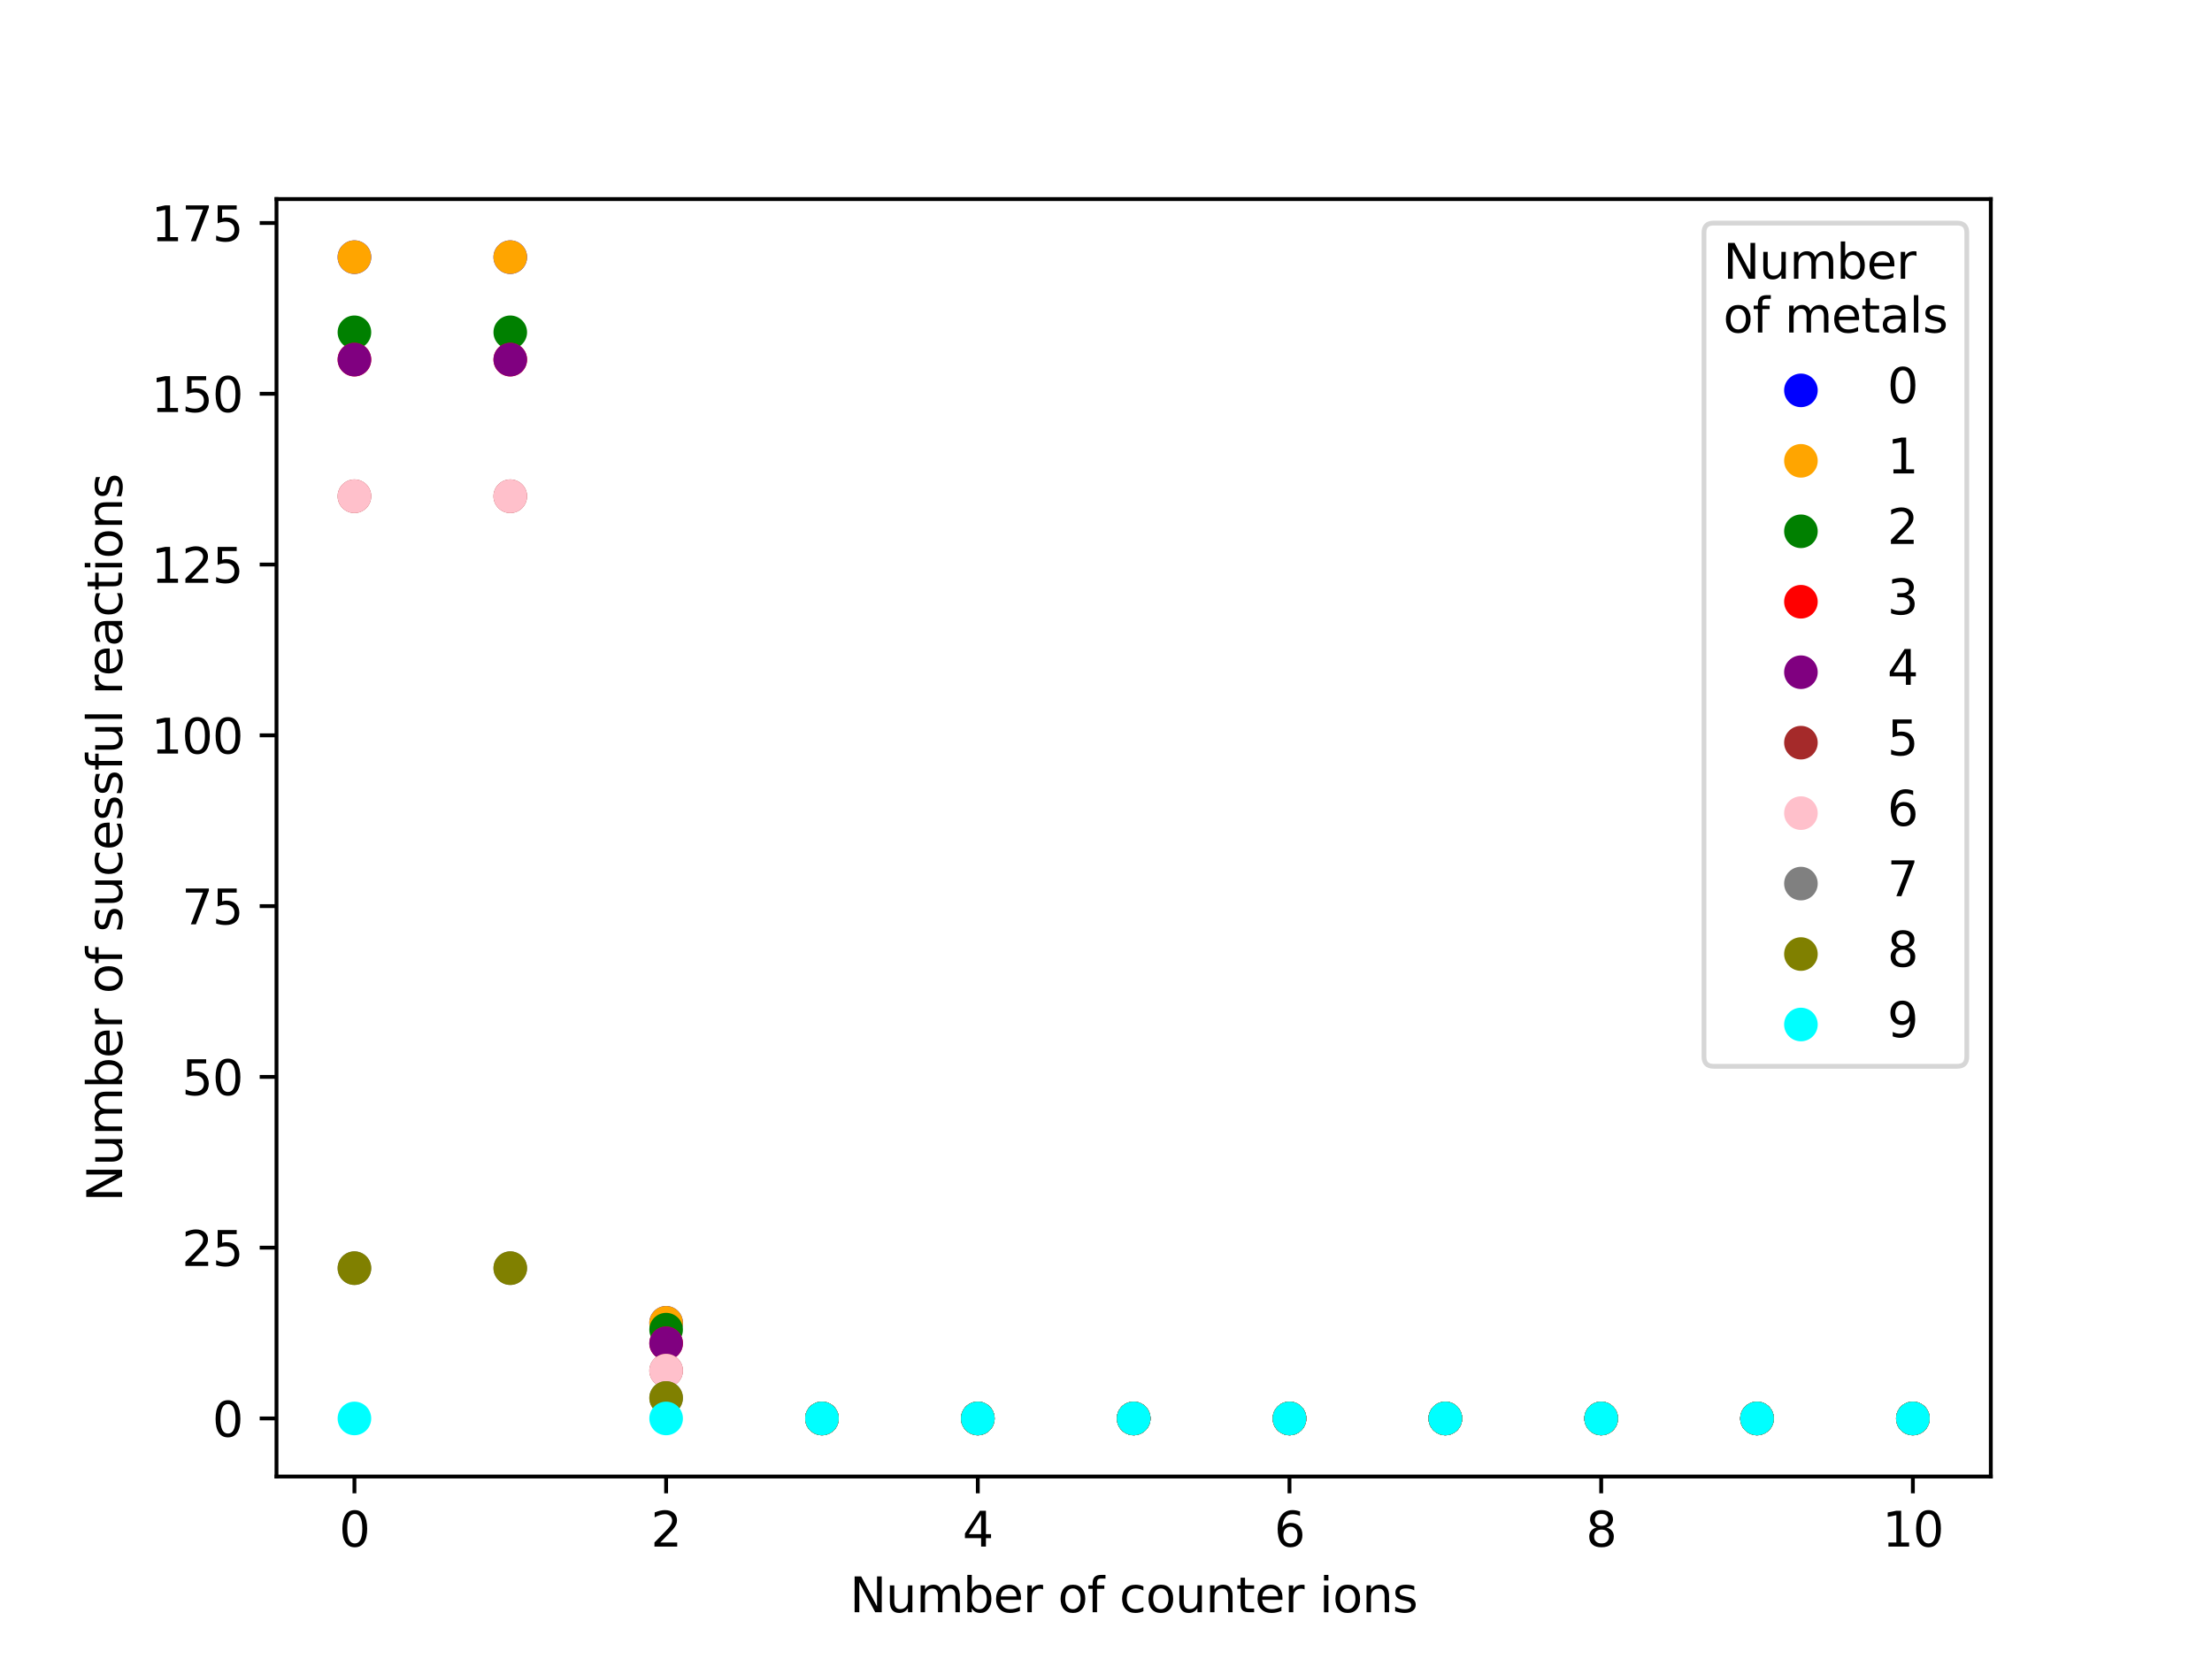 <?xml version="1.0" encoding="utf-8" standalone="no"?>
<!DOCTYPE svg PUBLIC "-//W3C//DTD SVG 1.1//EN"
  "http://www.w3.org/Graphics/SVG/1.1/DTD/svg11.dtd">
<svg xmlns:xlink="http://www.w3.org/1999/xlink" width="460.8pt" height="345.6pt" viewBox="0 0 460.8 345.6" xmlns="http://www.w3.org/2000/svg" version="1.1">
 <defs>
  <style type="text/css">*{stroke-linejoin: round; stroke-linecap: butt}</style>
 </defs>
 <g id="figure_1">
  <g id="patch_1">
   <path d="M 0 345.6 
L 460.8 345.6 
L 460.8 0 
L 0 0 
z
" style="fill: #ffffff"/>
  </g>
  <g id="axes_1">
   <g id="patch_2">
    <path d="M 57.6 307.584 
L 414.72 307.584 
L 414.72 41.472 
L 57.6 41.472 
z
" style="fill: #ffffff"/>
   </g>
   <g id="PathCollection_1">
    <defs>
     <path id="m9a6a259fd0" d="M 0 3 
C 0.796 3 1.559 2.684 2.121 2.121 
C 2.684 1.559 3 0.796 3 0 
C 3 -0.796 2.684 -1.559 2.121 -2.121 
C 1.559 -2.684 0.796 -3 0 -3 
C -0.796 -3 -1.559 -2.684 -2.121 -2.121 
C -2.684 -1.559 -3 -0.796 -3 0 
C -3 0.796 -2.684 1.559 -2.121 2.121 
C -1.559 2.684 -0.796 3 0 3 
z
" style="stroke: #0000ff"/>
    </defs>
    <g clip-path="url(#pfe8bcbea53)">
     <use xlink:href="#m9a6a259fd0" x="73.833" y="53.568" style="fill: #0000ff; stroke: #0000ff"/>
     <use xlink:href="#m9a6a259fd0" x="106.298" y="53.568" style="fill: #0000ff; stroke: #0000ff"/>
     <use xlink:href="#m9a6a259fd0" x="138.764" y="275.565" style="fill: #0000ff; stroke: #0000ff"/>
     <use xlink:href="#m9a6a259fd0" x="171.229" y="295.488" style="fill: #0000ff; stroke: #0000ff"/>
     <use xlink:href="#m9a6a259fd0" x="203.695" y="295.488" style="fill: #0000ff; stroke: #0000ff"/>
     <use xlink:href="#m9a6a259fd0" x="236.16" y="295.488" style="fill: #0000ff; stroke: #0000ff"/>
     <use xlink:href="#m9a6a259fd0" x="268.625" y="295.488" style="fill: #0000ff; stroke: #0000ff"/>
     <use xlink:href="#m9a6a259fd0" x="301.091" y="295.488" style="fill: #0000ff; stroke: #0000ff"/>
     <use xlink:href="#m9a6a259fd0" x="333.556" y="295.488" style="fill: #0000ff; stroke: #0000ff"/>
     <use xlink:href="#m9a6a259fd0" x="366.022" y="295.488" style="fill: #0000ff; stroke: #0000ff"/>
     <use xlink:href="#m9a6a259fd0" x="398.487" y="295.488" style="fill: #0000ff; stroke: #0000ff"/>
    </g>
   </g>
   <g id="PathCollection_2">
    <defs>
     <path id="md908ec99e9" d="M 0 3 
C 0.796 3 1.559 2.684 2.121 2.121 
C 2.684 1.559 3 0.796 3 0 
C 3 -0.796 2.684 -1.559 2.121 -2.121 
C 1.559 -2.684 0.796 -3 0 -3 
C -0.796 -3 -1.559 -2.684 -2.121 -2.121 
C -2.684 -1.559 -3 -0.796 -3 0 
C -3 0.796 -2.684 1.559 -2.121 2.121 
C -1.559 2.684 -0.796 3 0 3 
z
" style="stroke: #ffa500"/>
    </defs>
    <g clip-path="url(#pfe8bcbea53)">
     <use xlink:href="#md908ec99e9" x="73.833" y="53.568" style="fill: #ffa500; stroke: #ffa500"/>
     <use xlink:href="#md908ec99e9" x="106.298" y="53.568" style="fill: #ffa500; stroke: #ffa500"/>
     <use xlink:href="#md908ec99e9" x="138.764" y="275.565" style="fill: #ffa500; stroke: #ffa500"/>
     <use xlink:href="#md908ec99e9" x="171.229" y="295.488" style="fill: #ffa500; stroke: #ffa500"/>
     <use xlink:href="#md908ec99e9" x="203.695" y="295.488" style="fill: #ffa500; stroke: #ffa500"/>
     <use xlink:href="#md908ec99e9" x="236.16" y="295.488" style="fill: #ffa500; stroke: #ffa500"/>
     <use xlink:href="#md908ec99e9" x="268.625" y="295.488" style="fill: #ffa500; stroke: #ffa500"/>
     <use xlink:href="#md908ec99e9" x="301.091" y="295.488" style="fill: #ffa500; stroke: #ffa500"/>
     <use xlink:href="#md908ec99e9" x="333.556" y="295.488" style="fill: #ffa500; stroke: #ffa500"/>
     <use xlink:href="#md908ec99e9" x="366.022" y="295.488" style="fill: #ffa500; stroke: #ffa500"/>
     <use xlink:href="#md908ec99e9" x="398.487" y="295.488" style="fill: #ffa500; stroke: #ffa500"/>
    </g>
   </g>
   <g id="PathCollection_3">
    <defs>
     <path id="m4e2afb1978" d="M 0 3 
C 0.796 3 1.559 2.684 2.121 2.121 
C 2.684 1.559 3 0.796 3 0 
C 3 -0.796 2.684 -1.559 2.121 -2.121 
C 1.559 -2.684 0.796 -3 0 -3 
C -0.796 -3 -1.559 -2.684 -2.121 -2.121 
C -2.684 -1.559 -3 -0.796 -3 0 
C -3 0.796 -2.684 1.559 -2.121 2.121 
C -1.559 2.684 -0.796 3 0 3 
z
" style="stroke: #008000"/>
    </defs>
    <g clip-path="url(#pfe8bcbea53)">
     <use xlink:href="#m4e2afb1978" x="73.833" y="69.222" style="fill: #008000; stroke: #008000"/>
     <use xlink:href="#m4e2afb1978" x="106.298" y="69.222" style="fill: #008000; stroke: #008000"/>
     <use xlink:href="#m4e2afb1978" x="138.764" y="276.988" style="fill: #008000; stroke: #008000"/>
     <use xlink:href="#m4e2afb1978" x="171.229" y="295.488" style="fill: #008000; stroke: #008000"/>
     <use xlink:href="#m4e2afb1978" x="203.695" y="295.488" style="fill: #008000; stroke: #008000"/>
     <use xlink:href="#m4e2afb1978" x="236.16" y="295.488" style="fill: #008000; stroke: #008000"/>
     <use xlink:href="#m4e2afb1978" x="268.625" y="295.488" style="fill: #008000; stroke: #008000"/>
     <use xlink:href="#m4e2afb1978" x="301.091" y="295.488" style="fill: #008000; stroke: #008000"/>
     <use xlink:href="#m4e2afb1978" x="333.556" y="295.488" style="fill: #008000; stroke: #008000"/>
     <use xlink:href="#m4e2afb1978" x="366.022" y="295.488" style="fill: #008000; stroke: #008000"/>
     <use xlink:href="#m4e2afb1978" x="398.487" y="295.488" style="fill: #008000; stroke: #008000"/>
    </g>
   </g>
   <g id="PathCollection_4">
    <defs>
     <path id="m28a90b8193" d="M 0 3 
C 0.796 3 1.559 2.684 2.121 2.121 
C 2.684 1.559 3 0.796 3 0 
C 3 -0.796 2.684 -1.559 2.121 -2.121 
C 1.559 -2.684 0.796 -3 0 -3 
C -0.796 -3 -1.559 -2.684 -2.121 -2.121 
C -2.684 -1.559 -3 -0.796 -3 0 
C -3 0.796 -2.684 1.559 -2.121 2.121 
C -1.559 2.684 -0.796 3 0 3 
z
" style="stroke: #ff0000"/>
    </defs>
    <g clip-path="url(#pfe8bcbea53)">
     <use xlink:href="#m28a90b8193" x="73.833" y="74.914" style="fill: #ff0000; stroke: #ff0000"/>
     <use xlink:href="#m28a90b8193" x="106.298" y="74.914" style="fill: #ff0000; stroke: #ff0000"/>
     <use xlink:href="#m28a90b8193" x="138.764" y="279.834" style="fill: #ff0000; stroke: #ff0000"/>
     <use xlink:href="#m28a90b8193" x="171.229" y="295.488" style="fill: #ff0000; stroke: #ff0000"/>
     <use xlink:href="#m28a90b8193" x="203.695" y="295.488" style="fill: #ff0000; stroke: #ff0000"/>
     <use xlink:href="#m28a90b8193" x="236.16" y="295.488" style="fill: #ff0000; stroke: #ff0000"/>
     <use xlink:href="#m28a90b8193" x="268.625" y="295.488" style="fill: #ff0000; stroke: #ff0000"/>
     <use xlink:href="#m28a90b8193" x="301.091" y="295.488" style="fill: #ff0000; stroke: #ff0000"/>
     <use xlink:href="#m28a90b8193" x="333.556" y="295.488" style="fill: #ff0000; stroke: #ff0000"/>
     <use xlink:href="#m28a90b8193" x="366.022" y="295.488" style="fill: #ff0000; stroke: #ff0000"/>
     <use xlink:href="#m28a90b8193" x="398.487" y="295.488" style="fill: #ff0000; stroke: #ff0000"/>
    </g>
   </g>
   <g id="PathCollection_5">
    <defs>
     <path id="ma383f6b42c" d="M 0 3 
C 0.796 3 1.559 2.684 2.121 2.121 
C 2.684 1.559 3 0.796 3 0 
C 3 -0.796 2.684 -1.559 2.121 -2.121 
C 1.559 -2.684 0.796 -3 0 -3 
C -0.796 -3 -1.559 -2.684 -2.121 -2.121 
C -2.684 -1.559 -3 -0.796 -3 0 
C -3 0.796 -2.684 1.559 -2.121 2.121 
C -1.559 2.684 -0.796 3 0 3 
z
" style="stroke: #800080"/>
    </defs>
    <g clip-path="url(#pfe8bcbea53)">
     <use xlink:href="#ma383f6b42c" x="73.833" y="74.914" style="fill: #800080; stroke: #800080"/>
     <use xlink:href="#ma383f6b42c" x="106.298" y="74.914" style="fill: #800080; stroke: #800080"/>
     <use xlink:href="#ma383f6b42c" x="138.764" y="279.834" style="fill: #800080; stroke: #800080"/>
     <use xlink:href="#ma383f6b42c" x="171.229" y="295.488" style="fill: #800080; stroke: #800080"/>
     <use xlink:href="#ma383f6b42c" x="203.695" y="295.488" style="fill: #800080; stroke: #800080"/>
     <use xlink:href="#ma383f6b42c" x="236.16" y="295.488" style="fill: #800080; stroke: #800080"/>
     <use xlink:href="#ma383f6b42c" x="268.625" y="295.488" style="fill: #800080; stroke: #800080"/>
     <use xlink:href="#ma383f6b42c" x="301.091" y="295.488" style="fill: #800080; stroke: #800080"/>
     <use xlink:href="#ma383f6b42c" x="333.556" y="295.488" style="fill: #800080; stroke: #800080"/>
     <use xlink:href="#ma383f6b42c" x="366.022" y="295.488" style="fill: #800080; stroke: #800080"/>
     <use xlink:href="#ma383f6b42c" x="398.487" y="295.488" style="fill: #800080; stroke: #800080"/>
    </g>
   </g>
   <g id="PathCollection_6">
    <defs>
     <path id="m92a620b0fb" d="M 0 3 
C 0.796 3 1.559 2.684 2.121 2.121 
C 2.684 1.559 3 0.796 3 0 
C 3 -0.796 2.684 -1.559 2.121 -2.121 
C 1.559 -2.684 0.796 -3 0 -3 
C -0.796 -3 -1.559 -2.684 -2.121 -2.121 
C -2.684 -1.559 -3 -0.796 -3 0 
C -3 0.796 -2.684 1.559 -2.121 2.121 
C -1.559 2.684 -0.796 3 0 3 
z
" style="stroke: #a52a2a"/>
    </defs>
    <g clip-path="url(#pfe8bcbea53)">
     <use xlink:href="#m92a620b0fb" x="73.833" y="103.375" style="fill: #a52a2a; stroke: #a52a2a"/>
     <use xlink:href="#m92a620b0fb" x="106.298" y="103.375" style="fill: #a52a2a; stroke: #a52a2a"/>
     <use xlink:href="#m92a620b0fb" x="138.764" y="285.527" style="fill: #a52a2a; stroke: #a52a2a"/>
     <use xlink:href="#m92a620b0fb" x="171.229" y="295.488" style="fill: #a52a2a; stroke: #a52a2a"/>
     <use xlink:href="#m92a620b0fb" x="203.695" y="295.488" style="fill: #a52a2a; stroke: #a52a2a"/>
     <use xlink:href="#m92a620b0fb" x="236.16" y="295.488" style="fill: #a52a2a; stroke: #a52a2a"/>
     <use xlink:href="#m92a620b0fb" x="268.625" y="295.488" style="fill: #a52a2a; stroke: #a52a2a"/>
     <use xlink:href="#m92a620b0fb" x="301.091" y="295.488" style="fill: #a52a2a; stroke: #a52a2a"/>
     <use xlink:href="#m92a620b0fb" x="333.556" y="295.488" style="fill: #a52a2a; stroke: #a52a2a"/>
     <use xlink:href="#m92a620b0fb" x="366.022" y="295.488" style="fill: #a52a2a; stroke: #a52a2a"/>
     <use xlink:href="#m92a620b0fb" x="398.487" y="295.488" style="fill: #a52a2a; stroke: #a52a2a"/>
    </g>
   </g>
   <g id="PathCollection_7">
    <defs>
     <path id="mf456d11126" d="M 0 3 
C 0.796 3 1.559 2.684 2.121 2.121 
C 2.684 1.559 3 0.796 3 0 
C 3 -0.796 2.684 -1.559 2.121 -2.121 
C 1.559 -2.684 0.796 -3 0 -3 
C -0.796 -3 -1.559 -2.684 -2.121 -2.121 
C -2.684 -1.559 -3 -0.796 -3 0 
C -3 0.796 -2.684 1.559 -2.121 2.121 
C -1.559 2.684 -0.796 3 0 3 
z
" style="stroke: #ffc0cb"/>
    </defs>
    <g clip-path="url(#pfe8bcbea53)">
     <use xlink:href="#mf456d11126" x="73.833" y="103.375" style="fill: #ffc0cb; stroke: #ffc0cb"/>
     <use xlink:href="#mf456d11126" x="106.298" y="103.375" style="fill: #ffc0cb; stroke: #ffc0cb"/>
     <use xlink:href="#mf456d11126" x="138.764" y="285.527" style="fill: #ffc0cb; stroke: #ffc0cb"/>
     <use xlink:href="#mf456d11126" x="171.229" y="295.488" style="fill: #ffc0cb; stroke: #ffc0cb"/>
     <use xlink:href="#mf456d11126" x="203.695" y="295.488" style="fill: #ffc0cb; stroke: #ffc0cb"/>
     <use xlink:href="#mf456d11126" x="236.16" y="295.488" style="fill: #ffc0cb; stroke: #ffc0cb"/>
     <use xlink:href="#mf456d11126" x="268.625" y="295.488" style="fill: #ffc0cb; stroke: #ffc0cb"/>
     <use xlink:href="#mf456d11126" x="301.091" y="295.488" style="fill: #ffc0cb; stroke: #ffc0cb"/>
     <use xlink:href="#mf456d11126" x="333.556" y="295.488" style="fill: #ffc0cb; stroke: #ffc0cb"/>
     <use xlink:href="#mf456d11126" x="366.022" y="295.488" style="fill: #ffc0cb; stroke: #ffc0cb"/>
     <use xlink:href="#mf456d11126" x="398.487" y="295.488" style="fill: #ffc0cb; stroke: #ffc0cb"/>
    </g>
   </g>
   <g id="PathCollection_8">
    <defs>
     <path id="m4a28783ff9" d="M 0 3 
C 0.796 3 1.559 2.684 2.121 2.121 
C 2.684 1.559 3 0.796 3 0 
C 3 -0.796 2.684 -1.559 2.121 -2.121 
C 1.559 -2.684 0.796 -3 0 -3 
C -0.796 -3 -1.559 -2.684 -2.121 -2.121 
C -2.684 -1.559 -3 -0.796 -3 0 
C -3 0.796 -2.684 1.559 -2.121 2.121 
C -1.559 2.684 -0.796 3 0 3 
z
" style="stroke: #808080"/>
    </defs>
    <g clip-path="url(#pfe8bcbea53)">
     <use xlink:href="#m4a28783ff9" x="171.229" y="295.488" style="fill: #808080; stroke: #808080"/>
     <use xlink:href="#m4a28783ff9" x="203.695" y="295.488" style="fill: #808080; stroke: #808080"/>
     <use xlink:href="#m4a28783ff9" x="236.16" y="295.488" style="fill: #808080; stroke: #808080"/>
     <use xlink:href="#m4a28783ff9" x="268.625" y="295.488" style="fill: #808080; stroke: #808080"/>
     <use xlink:href="#m4a28783ff9" x="301.091" y="295.488" style="fill: #808080; stroke: #808080"/>
     <use xlink:href="#m4a28783ff9" x="333.556" y="295.488" style="fill: #808080; stroke: #808080"/>
     <use xlink:href="#m4a28783ff9" x="366.022" y="295.488" style="fill: #808080; stroke: #808080"/>
     <use xlink:href="#m4a28783ff9" x="398.487" y="295.488" style="fill: #808080; stroke: #808080"/>
     <use xlink:href="#m4a28783ff9" x="73.833" y="264.181" style="fill: #808080; stroke: #808080"/>
     <use xlink:href="#m4a28783ff9" x="106.298" y="264.181" style="fill: #808080; stroke: #808080"/>
     <use xlink:href="#m4a28783ff9" x="138.764" y="291.219" style="fill: #808080; stroke: #808080"/>
    </g>
   </g>
   <g id="PathCollection_9">
    <defs>
     <path id="m720d62b039" d="M 0 3 
C 0.796 3 1.559 2.684 2.121 2.121 
C 2.684 1.559 3 0.796 3 0 
C 3 -0.796 2.684 -1.559 2.121 -2.121 
C 1.559 -2.684 0.796 -3 0 -3 
C -0.796 -3 -1.559 -2.684 -2.121 -2.121 
C -2.684 -1.559 -3 -0.796 -3 0 
C -3 0.796 -2.684 1.559 -2.121 2.121 
C -1.559 2.684 -0.796 3 0 3 
z
" style="stroke: #808000"/>
    </defs>
    <g clip-path="url(#pfe8bcbea53)">
     <use xlink:href="#m720d62b039" x="73.833" y="264.181" style="fill: #808000; stroke: #808000"/>
     <use xlink:href="#m720d62b039" x="106.298" y="264.181" style="fill: #808000; stroke: #808000"/>
     <use xlink:href="#m720d62b039" x="138.764" y="291.219" style="fill: #808000; stroke: #808000"/>
     <use xlink:href="#m720d62b039" x="171.229" y="295.488" style="fill: #808000; stroke: #808000"/>
     <use xlink:href="#m720d62b039" x="203.695" y="295.488" style="fill: #808000; stroke: #808000"/>
     <use xlink:href="#m720d62b039" x="236.16" y="295.488" style="fill: #808000; stroke: #808000"/>
     <use xlink:href="#m720d62b039" x="268.625" y="295.488" style="fill: #808000; stroke: #808000"/>
     <use xlink:href="#m720d62b039" x="301.091" y="295.488" style="fill: #808000; stroke: #808000"/>
     <use xlink:href="#m720d62b039" x="333.556" y="295.488" style="fill: #808000; stroke: #808000"/>
     <use xlink:href="#m720d62b039" x="366.022" y="295.488" style="fill: #808000; stroke: #808000"/>
     <use xlink:href="#m720d62b039" x="398.487" y="295.488" style="fill: #808000; stroke: #808000"/>
    </g>
   </g>
   <g id="PathCollection_10">
    <defs>
     <path id="mf402e08801" d="M 0 3 
C 0.796 3 1.559 2.684 2.121 2.121 
C 2.684 1.559 3 0.796 3 0 
C 3 -0.796 2.684 -1.559 2.121 -2.121 
C 1.559 -2.684 0.796 -3 0 -3 
C -0.796 -3 -1.559 -2.684 -2.121 -2.121 
C -2.684 -1.559 -3 -0.796 -3 0 
C -3 0.796 -2.684 1.559 -2.121 2.121 
C -1.559 2.684 -0.796 3 0 3 
z
" style="stroke: #00ffff"/>
    </defs>
    <g clip-path="url(#pfe8bcbea53)">
     <use xlink:href="#mf402e08801" x="73.833" y="295.488" style="fill: #00ffff; stroke: #00ffff"/>
     <use xlink:href="#mf402e08801" x="138.764" y="295.488" style="fill: #00ffff; stroke: #00ffff"/>
     <use xlink:href="#mf402e08801" x="171.229" y="295.488" style="fill: #00ffff; stroke: #00ffff"/>
     <use xlink:href="#mf402e08801" x="203.695" y="295.488" style="fill: #00ffff; stroke: #00ffff"/>
     <use xlink:href="#mf402e08801" x="236.16" y="295.488" style="fill: #00ffff; stroke: #00ffff"/>
     <use xlink:href="#mf402e08801" x="268.625" y="295.488" style="fill: #00ffff; stroke: #00ffff"/>
     <use xlink:href="#mf402e08801" x="301.091" y="295.488" style="fill: #00ffff; stroke: #00ffff"/>
     <use xlink:href="#mf402e08801" x="333.556" y="295.488" style="fill: #00ffff; stroke: #00ffff"/>
     <use xlink:href="#mf402e08801" x="366.022" y="295.488" style="fill: #00ffff; stroke: #00ffff"/>
     <use xlink:href="#mf402e08801" x="398.487" y="295.488" style="fill: #00ffff; stroke: #00ffff"/>
    </g>
   </g>
   <g id="matplotlib.axis_1">
    <g id="xtick_1">
     <g id="line2d_1">
      <defs>
       <path id="m272580668e" d="M 0 0 
L 0 3.5 
" style="stroke: #000000; stroke-width: 0.8"/>
      </defs>
      <g>
       <use xlink:href="#m272580668e" x="73.833" y="307.584" style="stroke: #000000; stroke-width: 0.8"/>
      </g>
     </g>
     <g id="text_1">
      <!-- 0 -->
      <g transform="translate(70.651 322.182) scale(0.1 -0.1)">
       <defs>
        <path id="DejaVuSans-30" d="M 2034 4250 
Q 1547 4250 1301 3770 
Q 1056 3291 1056 2328 
Q 1056 1369 1301 889 
Q 1547 409 2034 409 
Q 2525 409 2770 889 
Q 3016 1369 3016 2328 
Q 3016 3291 2770 3770 
Q 2525 4250 2034 4250 
z
M 2034 4750 
Q 2819 4750 3233 4129 
Q 3647 3509 3647 2328 
Q 3647 1150 3233 529 
Q 2819 -91 2034 -91 
Q 1250 -91 836 529 
Q 422 1150 422 2328 
Q 422 3509 836 4129 
Q 1250 4750 2034 4750 
z
" transform="scale(0.016)"/>
       </defs>
       <use xlink:href="#DejaVuSans-30"/>
      </g>
     </g>
    </g>
    <g id="xtick_2">
     <g id="line2d_2">
      <g>
       <use xlink:href="#m272580668e" x="138.764" y="307.584" style="stroke: #000000; stroke-width: 0.8"/>
      </g>
     </g>
     <g id="text_2">
      <!-- 2 -->
      <g transform="translate(135.582 322.182) scale(0.1 -0.1)">
       <defs>
        <path id="DejaVuSans-32" d="M 1228 531 
L 3431 531 
L 3431 0 
L 469 0 
L 469 531 
Q 828 903 1448 1529 
Q 2069 2156 2228 2338 
Q 2531 2678 2651 2914 
Q 2772 3150 2772 3378 
Q 2772 3750 2511 3984 
Q 2250 4219 1831 4219 
Q 1534 4219 1204 4116 
Q 875 4013 500 3803 
L 500 4441 
Q 881 4594 1212 4672 
Q 1544 4750 1819 4750 
Q 2544 4750 2975 4387 
Q 3406 4025 3406 3419 
Q 3406 3131 3298 2873 
Q 3191 2616 2906 2266 
Q 2828 2175 2409 1742 
Q 1991 1309 1228 531 
z
" transform="scale(0.016)"/>
       </defs>
       <use xlink:href="#DejaVuSans-32"/>
      </g>
     </g>
    </g>
    <g id="xtick_3">
     <g id="line2d_3">
      <g>
       <use xlink:href="#m272580668e" x="203.695" y="307.584" style="stroke: #000000; stroke-width: 0.8"/>
      </g>
     </g>
     <g id="text_3">
      <!-- 4 -->
      <g transform="translate(200.513 322.182) scale(0.1 -0.1)">
       <defs>
        <path id="DejaVuSans-34" d="M 2419 4116 
L 825 1625 
L 2419 1625 
L 2419 4116 
z
M 2253 4666 
L 3047 4666 
L 3047 1625 
L 3713 1625 
L 3713 1100 
L 3047 1100 
L 3047 0 
L 2419 0 
L 2419 1100 
L 313 1100 
L 313 1709 
L 2253 4666 
z
" transform="scale(0.016)"/>
       </defs>
       <use xlink:href="#DejaVuSans-34"/>
      </g>
     </g>
    </g>
    <g id="xtick_4">
     <g id="line2d_4">
      <g>
       <use xlink:href="#m272580668e" x="268.625" y="307.584" style="stroke: #000000; stroke-width: 0.8"/>
      </g>
     </g>
     <g id="text_4">
      <!-- 6 -->
      <g transform="translate(265.444 322.182) scale(0.1 -0.1)">
       <defs>
        <path id="DejaVuSans-36" d="M 2113 2584 
Q 1688 2584 1439 2293 
Q 1191 2003 1191 1497 
Q 1191 994 1439 701 
Q 1688 409 2113 409 
Q 2538 409 2786 701 
Q 3034 994 3034 1497 
Q 3034 2003 2786 2293 
Q 2538 2584 2113 2584 
z
M 3366 4563 
L 3366 3988 
Q 3128 4100 2886 4159 
Q 2644 4219 2406 4219 
Q 1781 4219 1451 3797 
Q 1122 3375 1075 2522 
Q 1259 2794 1537 2939 
Q 1816 3084 2150 3084 
Q 2853 3084 3261 2657 
Q 3669 2231 3669 1497 
Q 3669 778 3244 343 
Q 2819 -91 2113 -91 
Q 1303 -91 875 529 
Q 447 1150 447 2328 
Q 447 3434 972 4092 
Q 1497 4750 2381 4750 
Q 2619 4750 2861 4703 
Q 3103 4656 3366 4563 
z
" transform="scale(0.016)"/>
       </defs>
       <use xlink:href="#DejaVuSans-36"/>
      </g>
     </g>
    </g>
    <g id="xtick_5">
     <g id="line2d_5">
      <g>
       <use xlink:href="#m272580668e" x="333.556" y="307.584" style="stroke: #000000; stroke-width: 0.8"/>
      </g>
     </g>
     <g id="text_5">
      <!-- 8 -->
      <g transform="translate(330.375 322.182) scale(0.1 -0.1)">
       <defs>
        <path id="DejaVuSans-38" d="M 2034 2216 
Q 1584 2216 1326 1975 
Q 1069 1734 1069 1313 
Q 1069 891 1326 650 
Q 1584 409 2034 409 
Q 2484 409 2743 651 
Q 3003 894 3003 1313 
Q 3003 1734 2745 1975 
Q 2488 2216 2034 2216 
z
M 1403 2484 
Q 997 2584 770 2862 
Q 544 3141 544 3541 
Q 544 4100 942 4425 
Q 1341 4750 2034 4750 
Q 2731 4750 3128 4425 
Q 3525 4100 3525 3541 
Q 3525 3141 3298 2862 
Q 3072 2584 2669 2484 
Q 3125 2378 3379 2068 
Q 3634 1759 3634 1313 
Q 3634 634 3220 271 
Q 2806 -91 2034 -91 
Q 1263 -91 848 271 
Q 434 634 434 1313 
Q 434 1759 690 2068 
Q 947 2378 1403 2484 
z
M 1172 3481 
Q 1172 3119 1398 2916 
Q 1625 2713 2034 2713 
Q 2441 2713 2670 2916 
Q 2900 3119 2900 3481 
Q 2900 3844 2670 4047 
Q 2441 4250 2034 4250 
Q 1625 4250 1398 4047 
Q 1172 3844 1172 3481 
z
" transform="scale(0.016)"/>
       </defs>
       <use xlink:href="#DejaVuSans-38"/>
      </g>
     </g>
    </g>
    <g id="xtick_6">
     <g id="line2d_6">
      <g>
       <use xlink:href="#m272580668e" x="398.487" y="307.584" style="stroke: #000000; stroke-width: 0.8"/>
      </g>
     </g>
     <g id="text_6">
      <!-- 10 -->
      <g transform="translate(392.125 322.182) scale(0.1 -0.1)">
       <defs>
        <path id="DejaVuSans-31" d="M 794 531 
L 1825 531 
L 1825 4091 
L 703 3866 
L 703 4441 
L 1819 4666 
L 2450 4666 
L 2450 531 
L 3481 531 
L 3481 0 
L 794 0 
L 794 531 
z
" transform="scale(0.016)"/>
       </defs>
       <use xlink:href="#DejaVuSans-31"/>
       <use xlink:href="#DejaVuSans-30" x="63.623"/>
      </g>
     </g>
    </g>
    <g id="text_7">
     <!-- Number of counter ions -->
     <g transform="translate(177.027 335.861) scale(0.1 -0.1)">
      <defs>
       <path id="DejaVuSans-4e" d="M 628 4666 
L 1478 4666 
L 3547 763 
L 3547 4666 
L 4159 4666 
L 4159 0 
L 3309 0 
L 1241 3903 
L 1241 0 
L 628 0 
L 628 4666 
z
" transform="scale(0.016)"/>
       <path id="DejaVuSans-75" d="M 544 1381 
L 544 3500 
L 1119 3500 
L 1119 1403 
Q 1119 906 1312 657 
Q 1506 409 1894 409 
Q 2359 409 2629 706 
Q 2900 1003 2900 1516 
L 2900 3500 
L 3475 3500 
L 3475 0 
L 2900 0 
L 2900 538 
Q 2691 219 2414 64 
Q 2138 -91 1772 -91 
Q 1169 -91 856 284 
Q 544 659 544 1381 
z
M 1991 3584 
L 1991 3584 
z
" transform="scale(0.016)"/>
       <path id="DejaVuSans-6d" d="M 3328 2828 
Q 3544 3216 3844 3400 
Q 4144 3584 4550 3584 
Q 5097 3584 5394 3201 
Q 5691 2819 5691 2113 
L 5691 0 
L 5113 0 
L 5113 2094 
Q 5113 2597 4934 2840 
Q 4756 3084 4391 3084 
Q 3944 3084 3684 2787 
Q 3425 2491 3425 1978 
L 3425 0 
L 2847 0 
L 2847 2094 
Q 2847 2600 2669 2842 
Q 2491 3084 2119 3084 
Q 1678 3084 1418 2786 
Q 1159 2488 1159 1978 
L 1159 0 
L 581 0 
L 581 3500 
L 1159 3500 
L 1159 2956 
Q 1356 3278 1631 3431 
Q 1906 3584 2284 3584 
Q 2666 3584 2933 3390 
Q 3200 3197 3328 2828 
z
" transform="scale(0.016)"/>
       <path id="DejaVuSans-62" d="M 3116 1747 
Q 3116 2381 2855 2742 
Q 2594 3103 2138 3103 
Q 1681 3103 1420 2742 
Q 1159 2381 1159 1747 
Q 1159 1113 1420 752 
Q 1681 391 2138 391 
Q 2594 391 2855 752 
Q 3116 1113 3116 1747 
z
M 1159 2969 
Q 1341 3281 1617 3432 
Q 1894 3584 2278 3584 
Q 2916 3584 3314 3078 
Q 3713 2572 3713 1747 
Q 3713 922 3314 415 
Q 2916 -91 2278 -91 
Q 1894 -91 1617 61 
Q 1341 213 1159 525 
L 1159 0 
L 581 0 
L 581 4863 
L 1159 4863 
L 1159 2969 
z
" transform="scale(0.016)"/>
       <path id="DejaVuSans-65" d="M 3597 1894 
L 3597 1613 
L 953 1613 
Q 991 1019 1311 708 
Q 1631 397 2203 397 
Q 2534 397 2845 478 
Q 3156 559 3463 722 
L 3463 178 
Q 3153 47 2828 -22 
Q 2503 -91 2169 -91 
Q 1331 -91 842 396 
Q 353 884 353 1716 
Q 353 2575 817 3079 
Q 1281 3584 2069 3584 
Q 2775 3584 3186 3129 
Q 3597 2675 3597 1894 
z
M 3022 2063 
Q 3016 2534 2758 2815 
Q 2500 3097 2075 3097 
Q 1594 3097 1305 2825 
Q 1016 2553 972 2059 
L 3022 2063 
z
" transform="scale(0.016)"/>
       <path id="DejaVuSans-72" d="M 2631 2963 
Q 2534 3019 2420 3045 
Q 2306 3072 2169 3072 
Q 1681 3072 1420 2755 
Q 1159 2438 1159 1844 
L 1159 0 
L 581 0 
L 581 3500 
L 1159 3500 
L 1159 2956 
Q 1341 3275 1631 3429 
Q 1922 3584 2338 3584 
Q 2397 3584 2469 3576 
Q 2541 3569 2628 3553 
L 2631 2963 
z
" transform="scale(0.016)"/>
       <path id="DejaVuSans-20" transform="scale(0.016)"/>
       <path id="DejaVuSans-6f" d="M 1959 3097 
Q 1497 3097 1228 2736 
Q 959 2375 959 1747 
Q 959 1119 1226 758 
Q 1494 397 1959 397 
Q 2419 397 2687 759 
Q 2956 1122 2956 1747 
Q 2956 2369 2687 2733 
Q 2419 3097 1959 3097 
z
M 1959 3584 
Q 2709 3584 3137 3096 
Q 3566 2609 3566 1747 
Q 3566 888 3137 398 
Q 2709 -91 1959 -91 
Q 1206 -91 779 398 
Q 353 888 353 1747 
Q 353 2609 779 3096 
Q 1206 3584 1959 3584 
z
" transform="scale(0.016)"/>
       <path id="DejaVuSans-66" d="M 2375 4863 
L 2375 4384 
L 1825 4384 
Q 1516 4384 1395 4259 
Q 1275 4134 1275 3809 
L 1275 3500 
L 2222 3500 
L 2222 3053 
L 1275 3053 
L 1275 0 
L 697 0 
L 697 3053 
L 147 3053 
L 147 3500 
L 697 3500 
L 697 3744 
Q 697 4328 969 4595 
Q 1241 4863 1831 4863 
L 2375 4863 
z
" transform="scale(0.016)"/>
       <path id="DejaVuSans-63" d="M 3122 3366 
L 3122 2828 
Q 2878 2963 2633 3030 
Q 2388 3097 2138 3097 
Q 1578 3097 1268 2742 
Q 959 2388 959 1747 
Q 959 1106 1268 751 
Q 1578 397 2138 397 
Q 2388 397 2633 464 
Q 2878 531 3122 666 
L 3122 134 
Q 2881 22 2623 -34 
Q 2366 -91 2075 -91 
Q 1284 -91 818 406 
Q 353 903 353 1747 
Q 353 2603 823 3093 
Q 1294 3584 2113 3584 
Q 2378 3584 2631 3529 
Q 2884 3475 3122 3366 
z
" transform="scale(0.016)"/>
       <path id="DejaVuSans-6e" d="M 3513 2113 
L 3513 0 
L 2938 0 
L 2938 2094 
Q 2938 2591 2744 2837 
Q 2550 3084 2163 3084 
Q 1697 3084 1428 2787 
Q 1159 2491 1159 1978 
L 1159 0 
L 581 0 
L 581 3500 
L 1159 3500 
L 1159 2956 
Q 1366 3272 1645 3428 
Q 1925 3584 2291 3584 
Q 2894 3584 3203 3211 
Q 3513 2838 3513 2113 
z
" transform="scale(0.016)"/>
       <path id="DejaVuSans-74" d="M 1172 4494 
L 1172 3500 
L 2356 3500 
L 2356 3053 
L 1172 3053 
L 1172 1153 
Q 1172 725 1289 603 
Q 1406 481 1766 481 
L 2356 481 
L 2356 0 
L 1766 0 
Q 1100 0 847 248 
Q 594 497 594 1153 
L 594 3053 
L 172 3053 
L 172 3500 
L 594 3500 
L 594 4494 
L 1172 4494 
z
" transform="scale(0.016)"/>
       <path id="DejaVuSans-69" d="M 603 3500 
L 1178 3500 
L 1178 0 
L 603 0 
L 603 3500 
z
M 603 4863 
L 1178 4863 
L 1178 4134 
L 603 4134 
L 603 4863 
z
" transform="scale(0.016)"/>
       <path id="DejaVuSans-73" d="M 2834 3397 
L 2834 2853 
Q 2591 2978 2328 3040 
Q 2066 3103 1784 3103 
Q 1356 3103 1142 2972 
Q 928 2841 928 2578 
Q 928 2378 1081 2264 
Q 1234 2150 1697 2047 
L 1894 2003 
Q 2506 1872 2764 1633 
Q 3022 1394 3022 966 
Q 3022 478 2636 193 
Q 2250 -91 1575 -91 
Q 1294 -91 989 -36 
Q 684 19 347 128 
L 347 722 
Q 666 556 975 473 
Q 1284 391 1588 391 
Q 1994 391 2212 530 
Q 2431 669 2431 922 
Q 2431 1156 2273 1281 
Q 2116 1406 1581 1522 
L 1381 1569 
Q 847 1681 609 1914 
Q 372 2147 372 2553 
Q 372 3047 722 3315 
Q 1072 3584 1716 3584 
Q 2034 3584 2315 3537 
Q 2597 3491 2834 3397 
z
" transform="scale(0.016)"/>
      </defs>
      <use xlink:href="#DejaVuSans-4e"/>
      <use xlink:href="#DejaVuSans-75" x="74.805"/>
      <use xlink:href="#DejaVuSans-6d" x="138.184"/>
      <use xlink:href="#DejaVuSans-62" x="235.596"/>
      <use xlink:href="#DejaVuSans-65" x="299.072"/>
      <use xlink:href="#DejaVuSans-72" x="360.596"/>
      <use xlink:href="#DejaVuSans-20" x="401.709"/>
      <use xlink:href="#DejaVuSans-6f" x="433.496"/>
      <use xlink:href="#DejaVuSans-66" x="494.678"/>
      <use xlink:href="#DejaVuSans-20" x="529.883"/>
      <use xlink:href="#DejaVuSans-63" x="561.67"/>
      <use xlink:href="#DejaVuSans-6f" x="616.65"/>
      <use xlink:href="#DejaVuSans-75" x="677.832"/>
      <use xlink:href="#DejaVuSans-6e" x="741.211"/>
      <use xlink:href="#DejaVuSans-74" x="804.59"/>
      <use xlink:href="#DejaVuSans-65" x="843.799"/>
      <use xlink:href="#DejaVuSans-72" x="905.322"/>
      <use xlink:href="#DejaVuSans-20" x="946.436"/>
      <use xlink:href="#DejaVuSans-69" x="978.223"/>
      <use xlink:href="#DejaVuSans-6f" x="1006.006"/>
      <use xlink:href="#DejaVuSans-6e" x="1067.188"/>
      <use xlink:href="#DejaVuSans-73" x="1130.566"/>
     </g>
    </g>
   </g>
   <g id="matplotlib.axis_2">
    <g id="ytick_1">
     <g id="line2d_7">
      <defs>
       <path id="mcab07a0044" d="M 0 0 
L -3.5 0 
" style="stroke: #000000; stroke-width: 0.8"/>
      </defs>
      <g>
       <use xlink:href="#mcab07a0044" x="57.6" y="295.488" style="stroke: #000000; stroke-width: 0.8"/>
      </g>
     </g>
     <g id="text_8">
      <!-- 0 -->
      <g transform="translate(44.237 299.287) scale(0.1 -0.1)">
       <use xlink:href="#DejaVuSans-30"/>
      </g>
     </g>
    </g>
    <g id="ytick_2">
     <g id="line2d_8">
      <g>
       <use xlink:href="#mcab07a0044" x="57.6" y="259.912" style="stroke: #000000; stroke-width: 0.8"/>
      </g>
     </g>
     <g id="text_9">
      <!-- 25 -->
      <g transform="translate(37.875 263.711) scale(0.1 -0.1)">
       <defs>
        <path id="DejaVuSans-35" d="M 691 4666 
L 3169 4666 
L 3169 4134 
L 1269 4134 
L 1269 2991 
Q 1406 3038 1543 3061 
Q 1681 3084 1819 3084 
Q 2600 3084 3056 2656 
Q 3513 2228 3513 1497 
Q 3513 744 3044 326 
Q 2575 -91 1722 -91 
Q 1428 -91 1123 -41 
Q 819 9 494 109 
L 494 744 
Q 775 591 1075 516 
Q 1375 441 1709 441 
Q 2250 441 2565 725 
Q 2881 1009 2881 1497 
Q 2881 1984 2565 2268 
Q 2250 2553 1709 2553 
Q 1456 2553 1204 2497 
Q 953 2441 691 2322 
L 691 4666 
z
" transform="scale(0.016)"/>
       </defs>
       <use xlink:href="#DejaVuSans-32"/>
       <use xlink:href="#DejaVuSans-35" x="63.623"/>
      </g>
     </g>
    </g>
    <g id="ytick_3">
     <g id="line2d_9">
      <g>
       <use xlink:href="#mcab07a0044" x="57.6" y="224.335" style="stroke: #000000; stroke-width: 0.8"/>
      </g>
     </g>
     <g id="text_10">
      <!-- 50 -->
      <g transform="translate(37.875 228.134) scale(0.1 -0.1)">
       <use xlink:href="#DejaVuSans-35"/>
       <use xlink:href="#DejaVuSans-30" x="63.623"/>
      </g>
     </g>
    </g>
    <g id="ytick_4">
     <g id="line2d_10">
      <g>
       <use xlink:href="#mcab07a0044" x="57.6" y="188.759" style="stroke: #000000; stroke-width: 0.8"/>
      </g>
     </g>
     <g id="text_11">
      <!-- 75 -->
      <g transform="translate(37.875 192.558) scale(0.1 -0.1)">
       <defs>
        <path id="DejaVuSans-37" d="M 525 4666 
L 3525 4666 
L 3525 4397 
L 1831 0 
L 1172 0 
L 2766 4134 
L 525 4134 
L 525 4666 
z
" transform="scale(0.016)"/>
       </defs>
       <use xlink:href="#DejaVuSans-37"/>
       <use xlink:href="#DejaVuSans-35" x="63.623"/>
      </g>
     </g>
    </g>
    <g id="ytick_5">
     <g id="line2d_11">
      <g>
       <use xlink:href="#mcab07a0044" x="57.6" y="153.182" style="stroke: #000000; stroke-width: 0.8"/>
      </g>
     </g>
     <g id="text_12">
      <!-- 100 -->
      <g transform="translate(31.512 156.981) scale(0.1 -0.1)">
       <use xlink:href="#DejaVuSans-31"/>
       <use xlink:href="#DejaVuSans-30" x="63.623"/>
       <use xlink:href="#DejaVuSans-30" x="127.246"/>
      </g>
     </g>
    </g>
    <g id="ytick_6">
     <g id="line2d_12">
      <g>
       <use xlink:href="#mcab07a0044" x="57.6" y="117.606" style="stroke: #000000; stroke-width: 0.8"/>
      </g>
     </g>
     <g id="text_13">
      <!-- 125 -->
      <g transform="translate(31.512 121.405) scale(0.1 -0.1)">
       <use xlink:href="#DejaVuSans-31"/>
       <use xlink:href="#DejaVuSans-32" x="63.623"/>
       <use xlink:href="#DejaVuSans-35" x="127.246"/>
      </g>
     </g>
    </g>
    <g id="ytick_7">
     <g id="line2d_13">
      <g>
       <use xlink:href="#mcab07a0044" x="57.6" y="82.029" style="stroke: #000000; stroke-width: 0.8"/>
      </g>
     </g>
     <g id="text_14">
      <!-- 150 -->
      <g transform="translate(31.512 85.828) scale(0.1 -0.1)">
       <use xlink:href="#DejaVuSans-31"/>
       <use xlink:href="#DejaVuSans-35" x="63.623"/>
       <use xlink:href="#DejaVuSans-30" x="127.246"/>
      </g>
     </g>
    </g>
    <g id="ytick_8">
     <g id="line2d_14">
      <g>
       <use xlink:href="#mcab07a0044" x="57.6" y="46.453" style="stroke: #000000; stroke-width: 0.8"/>
      </g>
     </g>
     <g id="text_15">
      <!-- 175 -->
      <g transform="translate(31.512 50.252) scale(0.1 -0.1)">
       <use xlink:href="#DejaVuSans-31"/>
       <use xlink:href="#DejaVuSans-37" x="63.623"/>
       <use xlink:href="#DejaVuSans-35" x="127.246"/>
      </g>
     </g>
    </g>
    <g id="text_16">
     <!-- Number of sucessful reactions -->
     <g transform="translate(25.433 250.342) rotate(-90) scale(0.1 -0.1)">
      <defs>
       <path id="DejaVuSans-6c" d="M 603 4863 
L 1178 4863 
L 1178 0 
L 603 0 
L 603 4863 
z
" transform="scale(0.016)"/>
       <path id="DejaVuSans-61" d="M 2194 1759 
Q 1497 1759 1228 1600 
Q 959 1441 959 1056 
Q 959 750 1161 570 
Q 1363 391 1709 391 
Q 2188 391 2477 730 
Q 2766 1069 2766 1631 
L 2766 1759 
L 2194 1759 
z
M 3341 1997 
L 3341 0 
L 2766 0 
L 2766 531 
Q 2569 213 2275 61 
Q 1981 -91 1556 -91 
Q 1019 -91 701 211 
Q 384 513 384 1019 
Q 384 1609 779 1909 
Q 1175 2209 1959 2209 
L 2766 2209 
L 2766 2266 
Q 2766 2663 2505 2880 
Q 2244 3097 1772 3097 
Q 1472 3097 1187 3025 
Q 903 2953 641 2809 
L 641 3341 
Q 956 3463 1253 3523 
Q 1550 3584 1831 3584 
Q 2591 3584 2966 3190 
Q 3341 2797 3341 1997 
z
" transform="scale(0.016)"/>
      </defs>
      <use xlink:href="#DejaVuSans-4e"/>
      <use xlink:href="#DejaVuSans-75" x="74.805"/>
      <use xlink:href="#DejaVuSans-6d" x="138.184"/>
      <use xlink:href="#DejaVuSans-62" x="235.596"/>
      <use xlink:href="#DejaVuSans-65" x="299.072"/>
      <use xlink:href="#DejaVuSans-72" x="360.596"/>
      <use xlink:href="#DejaVuSans-20" x="401.709"/>
      <use xlink:href="#DejaVuSans-6f" x="433.496"/>
      <use xlink:href="#DejaVuSans-66" x="494.678"/>
      <use xlink:href="#DejaVuSans-20" x="529.883"/>
      <use xlink:href="#DejaVuSans-73" x="561.67"/>
      <use xlink:href="#DejaVuSans-75" x="613.77"/>
      <use xlink:href="#DejaVuSans-63" x="677.148"/>
      <use xlink:href="#DejaVuSans-65" x="732.129"/>
      <use xlink:href="#DejaVuSans-73" x="793.652"/>
      <use xlink:href="#DejaVuSans-73" x="845.752"/>
      <use xlink:href="#DejaVuSans-66" x="897.852"/>
      <use xlink:href="#DejaVuSans-75" x="933.057"/>
      <use xlink:href="#DejaVuSans-6c" x="996.436"/>
      <use xlink:href="#DejaVuSans-20" x="1024.219"/>
      <use xlink:href="#DejaVuSans-72" x="1056.006"/>
      <use xlink:href="#DejaVuSans-65" x="1094.869"/>
      <use xlink:href="#DejaVuSans-61" x="1156.393"/>
      <use xlink:href="#DejaVuSans-63" x="1217.672"/>
      <use xlink:href="#DejaVuSans-74" x="1272.652"/>
      <use xlink:href="#DejaVuSans-69" x="1311.861"/>
      <use xlink:href="#DejaVuSans-6f" x="1339.645"/>
      <use xlink:href="#DejaVuSans-6e" x="1400.826"/>
      <use xlink:href="#DejaVuSans-73" x="1464.205"/>
     </g>
    </g>
   </g>
   <g id="patch_3">
    <path d="M 57.6 307.584 
L 57.6 41.472 
" style="fill: none; stroke: #000000; stroke-width: 0.8; stroke-linejoin: miter; stroke-linecap: square"/>
   </g>
   <g id="patch_4">
    <path d="M 414.72 307.584 
L 414.72 41.472 
" style="fill: none; stroke: #000000; stroke-width: 0.8; stroke-linejoin: miter; stroke-linecap: square"/>
   </g>
   <g id="patch_5">
    <path d="M 57.6 307.584 
L 414.72 307.584 
" style="fill: none; stroke: #000000; stroke-width: 0.8; stroke-linejoin: miter; stroke-linecap: square"/>
   </g>
   <g id="patch_6">
    <path d="M 57.6 41.472 
L 414.72 41.472 
" style="fill: none; stroke: #000000; stroke-width: 0.8; stroke-linejoin: miter; stroke-linecap: square"/>
   </g>
   <g id="legend_1">
    <g id="patch_7">
     <path d="M 356.973 222.129 
L 407.72 222.129 
Q 409.72 222.129 409.72 220.129 
L 409.72 48.472 
Q 409.72 46.472 407.72 46.472 
L 356.973 46.472 
Q 354.973 46.472 354.973 48.472 
L 354.973 220.129 
Q 354.973 222.129 356.973 222.129 
z
" style="fill: #ffffff; opacity: 0.8; stroke: #cccccc; stroke-linejoin: miter"/>
    </g>
    <g id="text_17">
     <!-- Number -->
     <g transform="translate(358.973 58.07) scale(0.1 -0.1)">
      <use xlink:href="#DejaVuSans-4e"/>
      <use xlink:href="#DejaVuSans-75" x="74.805"/>
      <use xlink:href="#DejaVuSans-6d" x="138.184"/>
      <use xlink:href="#DejaVuSans-62" x="235.596"/>
      <use xlink:href="#DejaVuSans-65" x="299.072"/>
      <use xlink:href="#DejaVuSans-72" x="360.596"/>
     </g>
     <!-- of metals -->
     <g transform="translate(358.973 69.268) scale(0.1 -0.1)">
      <use xlink:href="#DejaVuSans-6f"/>
      <use xlink:href="#DejaVuSans-66" x="61.182"/>
      <use xlink:href="#DejaVuSans-20" x="96.387"/>
      <use xlink:href="#DejaVuSans-6d" x="128.174"/>
      <use xlink:href="#DejaVuSans-65" x="225.586"/>
      <use xlink:href="#DejaVuSans-74" x="287.109"/>
      <use xlink:href="#DejaVuSans-61" x="326.318"/>
      <use xlink:href="#DejaVuSans-6c" x="387.598"/>
      <use xlink:href="#DejaVuSans-73" x="415.381"/>
     </g>
    </g>
    <g id="PathCollection_11">
     <g>
      <use xlink:href="#m9a6a259fd0" x="375.165" y="81.321" style="fill: #0000ff; stroke: #0000ff"/>
     </g>
    </g>
    <g id="text_18">
     <!-- 0 -->
     <g transform="translate(393.165 83.946) scale(0.1 -0.1)">
      <use xlink:href="#DejaVuSans-30"/>
     </g>
    </g>
    <g id="PathCollection_12">
     <g>
      <use xlink:href="#md908ec99e9" x="375.165" y="95.999" style="fill: #ffa500; stroke: #ffa500"/>
     </g>
    </g>
    <g id="text_19">
     <!-- 1 -->
     <g transform="translate(393.165 98.624) scale(0.1 -0.1)">
      <use xlink:href="#DejaVuSans-31"/>
     </g>
    </g>
    <g id="PathCollection_13">
     <g>
      <use xlink:href="#m4e2afb1978" x="375.165" y="110.678" style="fill: #008000; stroke: #008000"/>
     </g>
    </g>
    <g id="text_20">
     <!-- 2 -->
     <g transform="translate(393.165 113.303) scale(0.1 -0.1)">
      <use xlink:href="#DejaVuSans-32"/>
     </g>
    </g>
    <g id="PathCollection_14">
     <g>
      <use xlink:href="#m28a90b8193" x="375.165" y="125.356" style="fill: #ff0000; stroke: #ff0000"/>
     </g>
    </g>
    <g id="text_21">
     <!-- 3 -->
     <g transform="translate(393.165 127.981) scale(0.1 -0.1)">
      <defs>
       <path id="DejaVuSans-33" d="M 2597 2516 
Q 3050 2419 3304 2112 
Q 3559 1806 3559 1356 
Q 3559 666 3084 287 
Q 2609 -91 1734 -91 
Q 1441 -91 1130 -33 
Q 819 25 488 141 
L 488 750 
Q 750 597 1062 519 
Q 1375 441 1716 441 
Q 2309 441 2620 675 
Q 2931 909 2931 1356 
Q 2931 1769 2642 2001 
Q 2353 2234 1838 2234 
L 1294 2234 
L 1294 2753 
L 1863 2753 
Q 2328 2753 2575 2939 
Q 2822 3125 2822 3475 
Q 2822 3834 2567 4026 
Q 2313 4219 1838 4219 
Q 1578 4219 1281 4162 
Q 984 4106 628 3988 
L 628 4550 
Q 988 4650 1302 4700 
Q 1616 4750 1894 4750 
Q 2613 4750 3031 4423 
Q 3450 4097 3450 3541 
Q 3450 3153 3228 2886 
Q 3006 2619 2597 2516 
z
" transform="scale(0.016)"/>
      </defs>
      <use xlink:href="#DejaVuSans-33"/>
     </g>
    </g>
    <g id="PathCollection_15">
     <g>
      <use xlink:href="#ma383f6b42c" x="375.165" y="140.034" style="fill: #800080; stroke: #800080"/>
     </g>
    </g>
    <g id="text_22">
     <!-- 4 -->
     <g transform="translate(393.165 142.659) scale(0.1 -0.1)">
      <use xlink:href="#DejaVuSans-34"/>
     </g>
    </g>
    <g id="PathCollection_16">
     <g>
      <use xlink:href="#m92a620b0fb" x="375.165" y="154.712" style="fill: #a52a2a; stroke: #a52a2a"/>
     </g>
    </g>
    <g id="text_23">
     <!-- 5 -->
     <g transform="translate(393.165 157.337) scale(0.1 -0.1)">
      <use xlink:href="#DejaVuSans-35"/>
     </g>
    </g>
    <g id="PathCollection_17">
     <g>
      <use xlink:href="#mf456d11126" x="375.165" y="169.39" style="fill: #ffc0cb; stroke: #ffc0cb"/>
     </g>
    </g>
    <g id="text_24">
     <!-- 6 -->
     <g transform="translate(393.165 172.015) scale(0.1 -0.1)">
      <use xlink:href="#DejaVuSans-36"/>
     </g>
    </g>
    <g id="PathCollection_18">
     <g>
      <use xlink:href="#m4a28783ff9" x="375.165" y="184.068" style="fill: #808080; stroke: #808080"/>
     </g>
    </g>
    <g id="text_25">
     <!-- 7 -->
     <g transform="translate(393.165 186.693) scale(0.1 -0.1)">
      <use xlink:href="#DejaVuSans-37"/>
     </g>
    </g>
    <g id="PathCollection_19">
     <g>
      <use xlink:href="#m720d62b039" x="375.165" y="198.746" style="fill: #808000; stroke: #808000"/>
     </g>
    </g>
    <g id="text_26">
     <!-- 8 -->
     <g transform="translate(393.165 201.371) scale(0.1 -0.1)">
      <use xlink:href="#DejaVuSans-38"/>
     </g>
    </g>
    <g id="PathCollection_20">
     <g>
      <use xlink:href="#mf402e08801" x="375.165" y="213.424" style="fill: #00ffff; stroke: #00ffff"/>
     </g>
    </g>
    <g id="text_27">
     <!-- 9 -->
     <g transform="translate(393.165 216.049) scale(0.1 -0.1)">
      <defs>
       <path id="DejaVuSans-39" d="M 703 97 
L 703 672 
Q 941 559 1184 500 
Q 1428 441 1663 441 
Q 2288 441 2617 861 
Q 2947 1281 2994 2138 
Q 2813 1869 2534 1725 
Q 2256 1581 1919 1581 
Q 1219 1581 811 2004 
Q 403 2428 403 3163 
Q 403 3881 828 4315 
Q 1253 4750 1959 4750 
Q 2769 4750 3195 4129 
Q 3622 3509 3622 2328 
Q 3622 1225 3098 567 
Q 2575 -91 1691 -91 
Q 1453 -91 1209 -44 
Q 966 3 703 97 
z
M 1959 2075 
Q 2384 2075 2632 2365 
Q 2881 2656 2881 3163 
Q 2881 3666 2632 3958 
Q 2384 4250 1959 4250 
Q 1534 4250 1286 3958 
Q 1038 3666 1038 3163 
Q 1038 2656 1286 2365 
Q 1534 2075 1959 2075 
z
" transform="scale(0.016)"/>
      </defs>
      <use xlink:href="#DejaVuSans-39"/>
     </g>
    </g>
   </g>
  </g>
 </g>
 <defs>
  <clipPath id="pfe8bcbea53">
   <rect x="57.6" y="41.472" width="357.12" height="266.112"/>
  </clipPath>
 </defs>
</svg>
